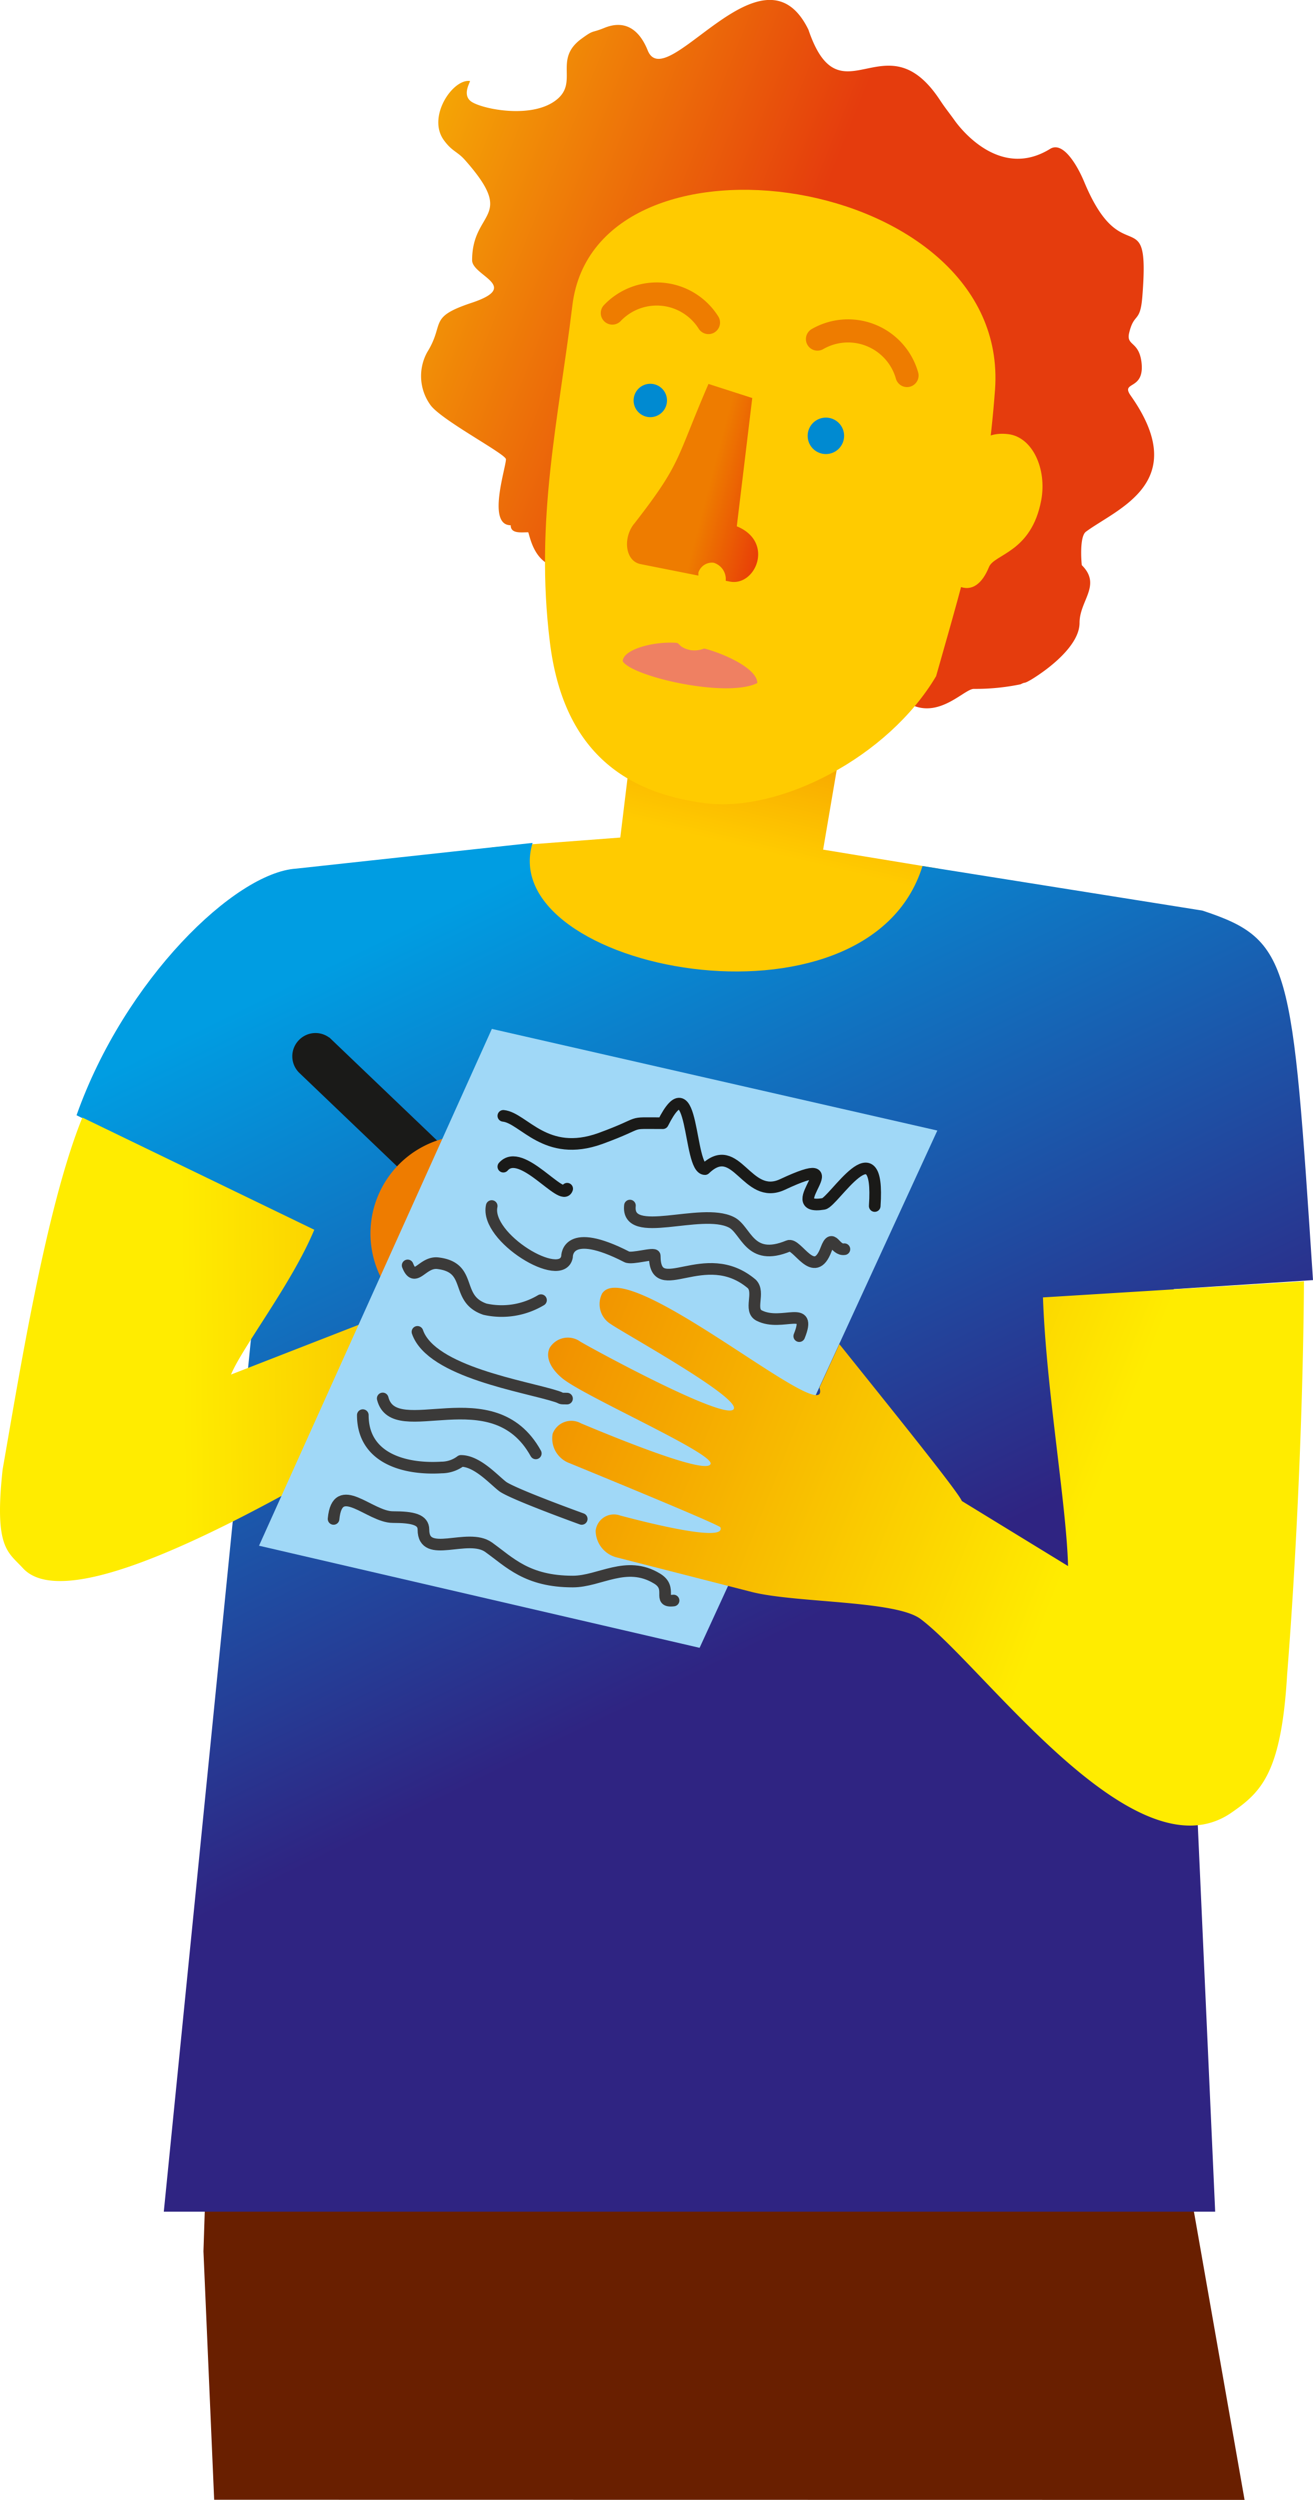 <svg xmlns="http://www.w3.org/2000/svg" xmlns:xlink="http://www.w3.org/1999/xlink" viewBox="0 0 85.77 163.3"><defs><style>.cls-1{fill:#691f00;}.cls-1,.cls-10,.cls-11,.cls-12,.cls-13,.cls-14,.cls-15,.cls-16,.cls-17,.cls-2,.cls-3,.cls-4,.cls-5,.cls-6,.cls-7,.cls-8,.cls-9{fill-rule:evenodd;}.cls-2{fill:url(#GradientFill_23);}.cls-3{fill:url(#GradientFill_150);}.cls-4{fill:#ffcb00;}.cls-5{fill:url(#GradientFill_108);}.cls-6{fill:#008ad1;}.cls-7{fill:#ef8062;}.cls-16,.cls-17,.cls-8,.cls-9{fill:none;stroke-linecap:round;stroke-linejoin:round;}.cls-8,.cls-9{stroke:#ee7c00;}.cls-8{stroke-width:1.51px;}.cls-9{stroke-width:1.51px;}.cls-10{fill:url(#GradientFill_100);}.cls-11{fill:#1a1a18;stroke-miterlimit:22.93;stroke-width:0.2px;}.cls-11,.cls-16{stroke:#1a1a18;}.cls-12{fill:url(#GradientFill_143);}.cls-13{fill:#ee7c00;}.cls-14{fill:#a0d8f7;}.cls-15{fill:url(#GradientFill_143-2);}.cls-16,.cls-17{stroke-width:0.76px;}.cls-17{stroke:#3b3a39;}</style><linearGradient id="GradientFill_23" x1="46.97" y1="54.97" x2="50.57" y2="39.85" gradientUnits="userSpaceOnUse"><stop offset="0" stop-color="#ffcb00"/><stop offset="1" stop-color="#ee7c00"/></linearGradient><linearGradient id="GradientFill_150" x1="50.37" y1="21.29" x2="-30.61" y2="-11.36" gradientUnits="userSpaceOnUse"><stop offset="0" stop-color="#e53c0d"/><stop offset="0.48" stop-color="#ffe800"/><stop offset="1" stop-color="#f29fc1"/></linearGradient><linearGradient id="GradientFill_108" x1="46.34" y1="31.59" x2="54.76" y2="33.79" gradientUnits="userSpaceOnUse"><stop offset="0" stop-color="#ee7c00"/><stop offset="1" stop-color="#e2000f"/></linearGradient><linearGradient id="GradientFill_100" x1="48.96" y1="107.75" x2="25.95" y2="60.77" gradientUnits="userSpaceOnUse"><stop offset="0" stop-color="#2f2482"/><stop offset="1" stop-color="#009de2"/></linearGradient><linearGradient id="GradientFill_143" x1="11.87" y1="88.08" x2="53.16" y2="87.6" gradientUnits="userSpaceOnUse"><stop offset="0" stop-color="#ffec00"/><stop offset="1" stop-color="#ee7c00"/></linearGradient><linearGradient id="GradientFill_143-2" x1="71.52" y1="97.73" x2="29.84" y2="81.2" xlink:href="#GradientFill_143"/></defs><title>Ресурс 9iam</title><g id="Слой_2" data-name="Слой 2"><g id="Слой_1-2" data-name="Слой 1"><polygon class="cls-1" points="76.58 136.43 13.64 136.43 13.29 147.06 13.99 163.29 81.3 163.3 76.58 136.43"/><polygon class="cls-2" points="55.56 45 41.59 45.92 40.52 54.71 32.12 55.35 35.7 64.26 51.53 67.21 61.31 56.74 53.77 55.5 55.56 45"/><path class="cls-3" d="M38.51,36.85c-3.31,1.11-3.78-1.35-4-2.08-.47,0-1.15.11-1.15-.46-1.57,0-.31-3.76-.31-4.31,0-.34-4.2-2.54-4.93-3.54A3.23,3.23,0,0,1,27.91,23c1.18-1.9,0-2.26,2.93-3.23,3.22-1.08,0-1.75,0-2.77,0-3.3,2.94-2.69-.46-6.54-.5-.57-.85-.56-1.39-1.31-1.1-1.52.58-4,1.7-3.86.09,0-.53.85.06,1.32s3.8,1.18,5.48,0S36.07,3.91,38,2.52c.82-.6.6-.34,1.46-.69,1.52-.63,2.39.31,2.85,1.46,1.2,3,7.53-7.44,10.5-1.35,2.08,6.13,5-.83,8.58,4.58.36.55.67.92,1,1.39.47.64,3,3.79,6.2,1.82.86-.55,1.81,1.13,2.23,2.14,2.52,6.07,4.32,1,3.8,7.53-.14,1.72-.54,1-.86,2.35-.2.85.61.52.8,1.86.26,1.95-1.39,1.25-.7,2.23,4,5.67-.86,7.37-2.92,8.89-.46.33-.28,2.19-.27,2.19,1.31,1.31-.15,2.3-.15,3.77s-2,3-3.15,3.7c-.57.33-.31.11-.7.31a14.57,14.57,0,0,1-3.06.3c-.59,0-2.1,1.79-3.88,1.12Z"/><path class="cls-4" d="M65,25.44c1-14.14-26.1-18-27.61-5.49-.91,7.48-2.46,14-1.47,22,.86,7,4.78,9.84,10.17,10.52,4.87.61,11.92-3,15.06-8.3C63.2,36.94,64.44,32.93,65,25.44Z"/><path class="cls-5" d="M49.14,26l-2.86-.92c-2.16,5-1.73,5.11-4.82,9.09-.78.91-.65,2.48.39,2.68l3.77.75c0-.06,0,.07,0-.19a.93.93,0,0,1,1-.65,1.12,1.12,0,0,1,.79,1c0,.26,0,.13,0,.18l.26.05c1.69.34,2.94-2.6.46-3.61Z"/><path class="cls-6" d="M53.94,29.66a1.19,1.19,0,1,0-1.18-1.19A1.19,1.19,0,0,0,53.94,29.66Z"/><path class="cls-7" d="M46,42.36a1.66,1.66,0,0,1-.93.1c-.76-.18-.65-.46-.91-.47-1.53-.1-3.48.45-3.48,1.21.62,1,6.78,2.42,8.79,1.42C49.47,43.67,47.31,42.7,46,42.36Z"/><path class="cls-6" d="M42.48,27.25a1.09,1.09,0,1,0-1.09-1.09A1.09,1.09,0,0,0,42.48,27.25Z"/><path class="cls-8" d="M59.25,24.53a4,4,0,0,0-1.46-2.12,4,4,0,0,0-4.39-.26"/><path class="cls-9" d="M46.28,21.07a4,4,0,0,0-2-1.62,4,4,0,0,0-4.28,1"/><path class="cls-4" d="M65.86,28.36c-1.59-.19-2.56.72-3,2.91-.35,1.95-.36,2.45-.74,4.9-.12.77-.42,1.7.48,2.11s1.57-.18,2-1.23c.33-.87,2.78-.94,3.42-4.39C68.39,30.63,67.45,28.55,65.86,28.36Z"/><path class="cls-10" d="M34.79,55.06,19.35,56.74C15.34,57,8.13,64,5,72.85L17.24,79,10.7,144.47H79.38L76.67,84.21l9.1-.59C84.4,62.9,84.37,61.4,78.54,59.48L60.26,56.57C56.68,68.17,32.26,63.36,34.79,55.06Z"/><path class="cls-11" d="M19.61,68h0a1.41,1.41,0,0,0,0,2l20,19.13a1.4,1.4,0,0,0,2,0h0a1.4,1.4,0,0,0,0-2l-20-19.13A1.4,1.4,0,0,0,19.61,68Z"/><path class="cls-12" d="M15.09,89.79l10.7-4.17c.5-.55,10.81-10.39,12.5-11.43a1.94,1.94,0,0,1,1.92.16h0c.57.29.27,1.19-.36,1.57L35.51,78.6c-2,2.46,12-3,12.67-.63h0a1.17,1.17,0,0,1-1,1.34c-.86.21-8.08,1.17-7.75,1.86s8-.28,9-.44a1.21,1.21,0,0,1,1.46.87h0c.07.58-.49,1-1.19,1.24-1.43.46-9,.82-9.07,1.39s6.52.47,7.33.44a1.12,1.12,0,0,1,1.27,1h0a1.36,1.36,0,0,1-1.38,1.11c-.83,0-8.71.16-8.84.31-.62.71,4.84,1.22,5.33,1.28a1,1,0,0,1,1,1.2h0a1.43,1.43,0,0,1-1.56.9l-7.54-.9c-2.49-.29-5.74,2.07-7.24,2.78-3.92,1.85-22.7,14.22-26.5,10.09C.5,101.35-.38,101.13.17,96,1.24,89.9,3,78.86,5.38,73l15.15,7.33C19.08,83.82,15.83,88,15.09,89.79Z"/><path class="cls-13" d="M30.62,87a6.42,6.42,0,1,0-6.42-6.42A6.43,6.43,0,0,0,30.62,87Z"/><polygon class="cls-14" points="61.23 73.85 32.13 67.21 16.92 100.97 45.7 107.64 61.23 73.85"/><path class="cls-15" d="M69.77,102.3l-6.94-4.25c-.24-.61-4.84-6.3-8-10.25l-1.3,2.84c.93,3-12.53-8.75-14.2-6.14h0a1.53,1.53,0,0,0,.58,2c.89.62,8.65,4.89,8,5.57s-8.91-3.79-10-4.43a1.39,1.39,0,0,0-2,.4h0c-.32.66.13,1.43.83,2,1.42,1.17,9.8,4.85,9.68,5.57-.16.88-7.56-2.26-8.46-2.63a1.3,1.3,0,0,0-1.86.68h0a1.72,1.72,0,0,0,1.11,1.92c.92.38,9.76,4,9.85,4.19.41,1.11-6-.63-6.54-.77a1.2,1.2,0,0,0-1.61,1h0a1.82,1.82,0,0,0,1.4,1.74L49.14,104c2.93.72,9.39.54,11,1.76,4.15,3.12,13.92,16.93,20.24,12.69,2-1.37,3.32-2.59,3.7-9.06.63-7.95,1.05-17.8,1.1-25.69L68.13,84.75C68.34,90.74,69.66,98.21,69.77,102.3Z"/><path class="cls-16" d="M57.14,78.78c.37-5.39-2.69-.24-3.34-.14-3,.49,2.18-3.54-2.68-1.27-2.36,1.11-3-3-5.07-1-1.11,0-.68-7.11-2.75-3-2.51,0-1-.13-4.08,1-3.59,1.29-5-1.34-6.34-1.48"/><path class="cls-17" d="M55.16,81.6c-.64.1-.77-1.12-1.19,0-.79,2.13-1.89-.45-2.47-.21-2.58,1.07-2.74-1.07-3.73-1.55-2-1-6.87,1.21-6.62-1.09"/><path class="cls-16" d="M37.05,77.65c-.31.94-3-2.78-4.17-1.44"/><path class="cls-17" d="M32.12,78.78c-.45,2.06,4.58,5.11,4.92,3.32,0-.09,0-2,3.9,0,.34.18,1.83-.3,1.83-.07,0,3,3.25-.77,6.34,1.84.56.56-.22,1.72.49,2.07,1.5.75,3.47-.79,2.61,1.34"/><path class="cls-17" d="M35.34,84.93a5,5,0,0,1-3.66.59c-2-.68-.75-2.71-3.05-3-1.05-.15-1.51,1.38-2,.14"/><path class="cls-17" d="M27.27,87c.9,2.63,7.06,3.56,9.09,4.22.4.13.15.14.68.14"/><path class="cls-17" d="M35,94.94c-2.8-5.07-9.24-.6-10-3.59"/><path class="cls-17" d="M38,99.22s-4.35-1.57-5.14-2.1c-.58-.43-1.67-1.69-2.75-1.69a2.12,2.12,0,0,1-1.27.43c-2.49.15-5.14-.64-5.14-3.42"/><path class="cls-17" d="M44,104.55c-1.11.13,0-.8-1.09-1.44-2-1.21-3.73.2-5.49.2-3,0-4.13-1.26-5.5-2.24s-4.26.83-4.26-1.15c0-.65-.67-.82-2-.82-1.52,0-3.62-2.52-3.87.12"/></g></g></svg>